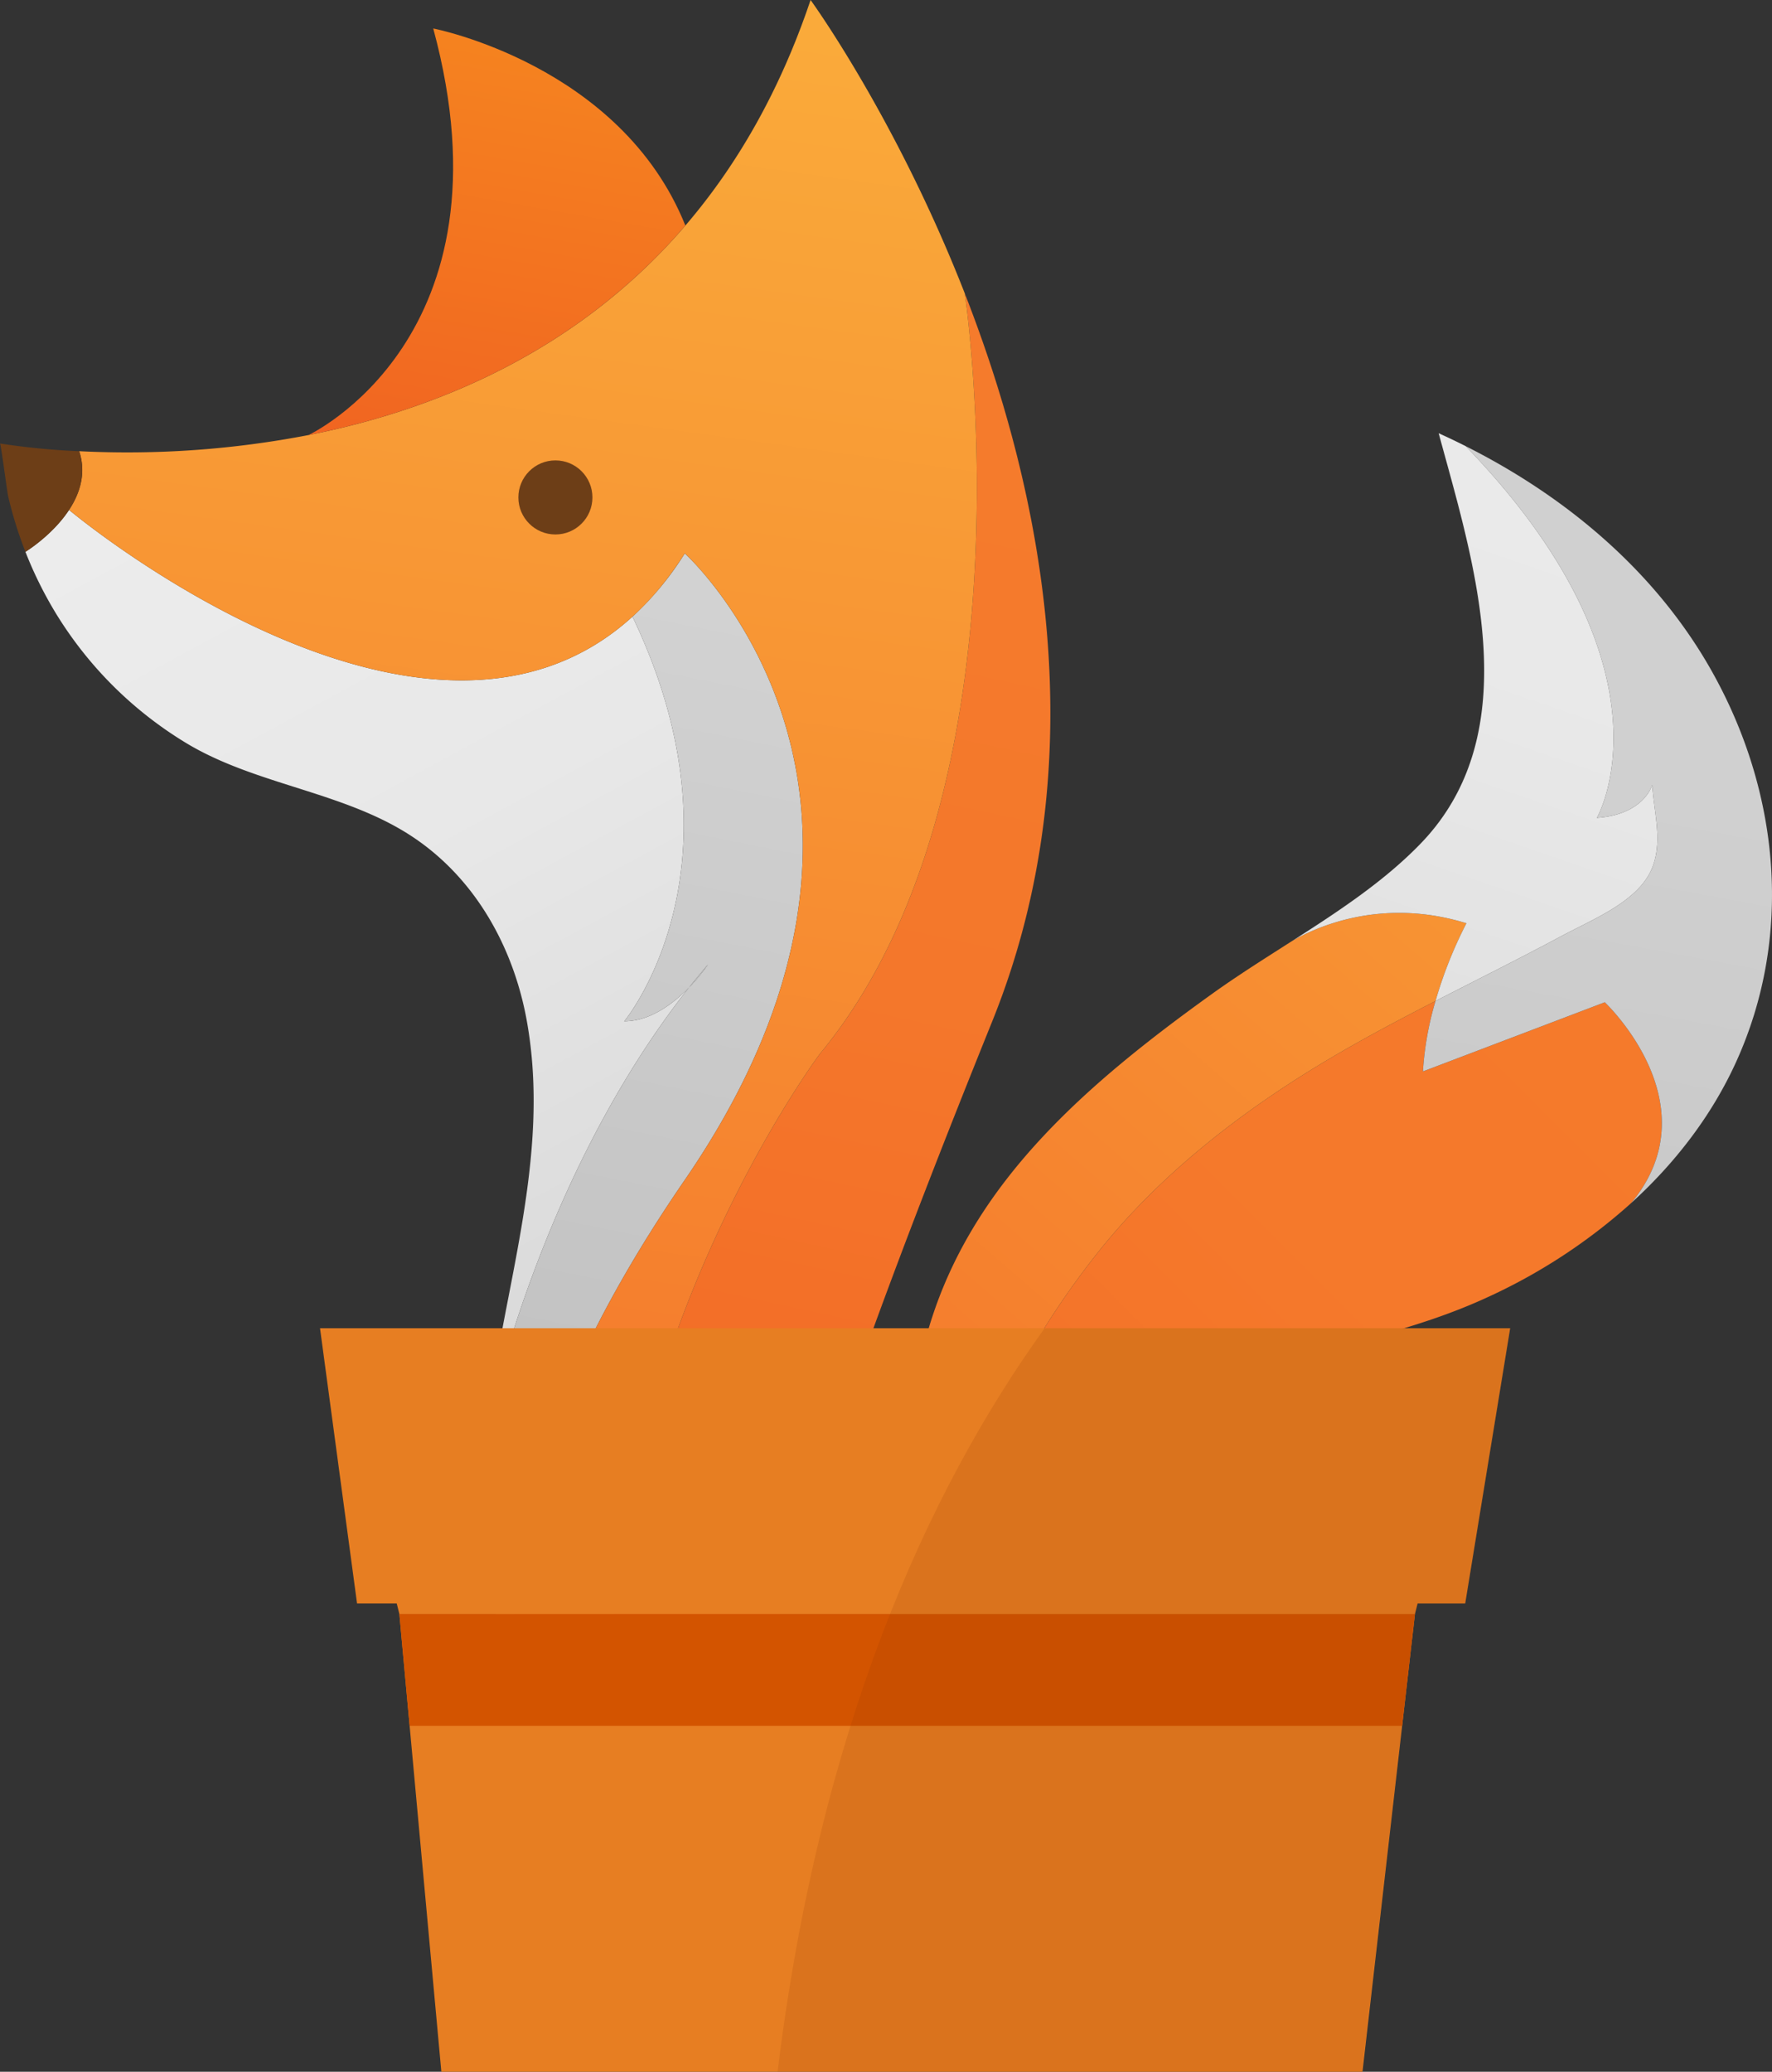 <svg xmlns="http://www.w3.org/2000/svg" xmlns:xlink="http://www.w3.org/1999/xlink" viewBox="0 0 670 783"><rect x="0" y="0" width="670" height="783" fill="#333333" stroke="none"/><defs><linearGradient id="Sfumatura_senza_nome_354" x1="773.864" y1="204.993" x2="274.067" y2="704.789" gradientUnits="userSpaceOnUse"><stop offset="0" stop-color="#f57b2c"/><stop offset="0.541" stop-color="#f5792b"/><stop offset="0.735" stop-color="#f47229"/><stop offset="0.874" stop-color="#f26724"/><stop offset="0.985" stop-color="#ef561e"/><stop offset="1" stop-color="#ef531d"/></linearGradient><linearGradient id="Sfumatura_senza_nome_308" x1="690.11" y1="-162.2" x2="549.399" y2="600.362" gradientUnits="userSpaceOnUse"><stop offset="0" stop-color="#d2d2d2"/><stop offset="0.599" stop-color="#d0d0d0"/><stop offset="0.815" stop-color="#c9c9c9"/><stop offset="0.968" stop-color="#bebebe"/><stop offset="1" stop-color="#bababa"/></linearGradient><linearGradient id="Sfumatura_senza_nome_148" x1="713.737" y1="128.218" x2="221.713" y2="696.246" gradientUnits="userSpaceOnUse"><stop offset="0" stop-color="#faaa3a"/><stop offset="1" stop-color="#f36b28"/></linearGradient><linearGradient id="Sfumatura_senza_nome_243" x1="510.727" y1="459.809" x2="656.385" y2="36.529" gradientUnits="userSpaceOnUse"><stop offset="0" stop-color="#d9d9d9"/><stop offset="0.164" stop-color="#e1e1e1"/><stop offset="0.482" stop-color="#e9e9e9"/><stop offset="1" stop-color="#ececec"/></linearGradient><linearGradient id="Sfumatura_senza_nome_61" x1="261.945" y1="479.768" x2="91.596" y2="165.095" gradientUnits="userSpaceOnUse"><stop offset="0" stop-color="#d9d9d9"/><stop offset="0.052" stop-color="#dbdbdb"/><stop offset="0.542" stop-color="#e8e8e8"/><stop offset="1" stop-color="#ececec"/></linearGradient><linearGradient id="Sfumatura_senza_nome_146" x1="282.123" y1="231.059" x2="191.878" y2="681.514" gradientUnits="userSpaceOnUse"><stop offset="0" stop-color="#d2d2d2"/><stop offset="1" stop-color="#bababa"/></linearGradient><linearGradient id="Sfumatura_senza_nome_216" x1="372.966" y1="179.601" x2="240.289" y2="793.614" gradientUnits="userSpaceOnUse"><stop offset="0" stop-color="#f57b2c"/><stop offset="0.317" stop-color="#f4772b"/><stop offset="0.632" stop-color="#f36b26"/><stop offset="0.945" stop-color="#f0571f"/><stop offset="1" stop-color="#ef531d"/></linearGradient><linearGradient id="Sfumatura_senza_nome_148-2" x1="226.08" y1="2.962" x2="127.519" y2="715.473" xlink:href="#Sfumatura_senza_nome_148"/><linearGradient id="Sfumatura_senza_nome_10" x1="213.282" y1="-19.703" x2="179.23" y2="174.293" gradientUnits="userSpaceOnUse"><stop offset="0" stop-color="#f68a1f"/><stop offset="1" stop-color="#f16521"/></linearGradient></defs><title>Asset 1</title><g id="Layer_2" data-name="Layer 2"><g id="Livello_1" data-name="Livello 1"><path d="M616.784,454.659a214.273,214.273,0,0,1-54.36,35.631c-48.68,22.501-107.091,23.534-153.23,50.603C376.911,559.836,353.176,592.741,360.814,625q-3.408-7.206-6.128-14.611c5.709-48.151,28.607-96.975,60.458-137.061,23.242-29.247,54.33-53.615,88.587-73.802,12.689-7.48,25.812-14.412,39.04-21.207a119.537,119.537,0,0,0-4.753,26.621l68.753-26.135S647.723,417.261,616.784,454.659Z" style="fill:url(#Sfumatura_senza_nome_354)"/><path d="M656.288,401.667c-9.027,19.738-22.584,37.61-39.503,52.993,30.939-37.398-10.014-75.855-10.014-75.855L538.017,404.94a119.537,119.537,0,0,1,4.753-26.621c15.768-8.102,31.686-16.005,47.26-24.343,12.002-6.434,28.099-12.757,33.913-24.331,5.186-10.33,1.435-22.265.762-32.98,0,0-2.989,11.201-20.925,12.445,0,0,32.344-55.706-49.577-140.471,40.191,20.211,72.684,49.023,92.831,84.679C673.013,299.291,678.139,353.938,656.288,401.667Z" style="fill:url(#Sfumatura_senza_nome_308)"/><path d="M554.458,348.935A161.732,161.732,0,0,0,542.77,378.319c-13.227,6.795-26.35,13.727-39.04,21.207-34.257,20.186-65.345,44.555-88.587,73.802-31.851,40.087-54.748,88.91-60.458,137.061a170.897,170.897,0,0,1-1.584-114.498c17.368-50.952,58.231-86.558,105.043-120.161,6.546-4.704,13.377-9.185,20.297-13.628,2.287-1.468,4.573-2.925,6.875-4.393l.045-.037c.986-.622,1.973-1.257,2.959-1.879a.272.272,0,0,1,.105-.062C496.885,350.765,521.905,338.892,554.458,348.935Z" style="fill:url(#Sfumatura_senza_nome_148)"/><path d="M623.944,329.645c-5.814,11.574-21.911,17.896-33.913,24.331-15.574,8.338-31.492,16.241-47.26,24.343a161.732,161.732,0,0,1,11.688-29.384c-32.553-10.043-57.573,1.829-66.033,6.795,17.487-11.176,34.825-22.551,48.635-36.814,41.207-42.501,19.849-107.329,6.905-155.182,3.453,1.568,6.875,3.199,10.223,4.891l.015.013C636.125,253.404,603.781,309.11,603.781,309.11c17.936-1.244,20.925-12.445,20.925-12.445C625.379,307.38,629.13,319.315,623.944,329.645Z" style="fill:url(#Sfumatura_senza_nome_243)"/><path d="M476.896,459.048c-2.026,1.246-3.223,2.122-3.488,2.322" style="fill:none"/><path d="M183.942,540.274c5.672-51.778,24.8-102.34,15.165-154.887-5.126-27.957-20.238-55.73-47.1-71.615-25.47-15.055-57.122-17.838-82.362-33.401a146.712,146.712,0,0,1-48.491-48.518A149.628,149.628,0,0,1,9.617,208.556s10.163-6.182,16.504-15.839c0,0,133.848,112.321,213.022,40.336,45.373,94.651-3.118,152.934-3.118,152.934,9.899,0,18.706-6.812,24.501-12.779C204.145,444.347,184.822,535.938,183.942,540.274Z" style="fill:url(#Sfumatura_senza_nome_61)"/><path d="M267.713,364.489a65.973,65.973,0,0,1-7.186,8.719C262.852,370.271,265.247,367.349,267.713,364.489Z" style="fill:#ccc"/><path d="M258.924,445.961C181.247,558.99,190.758,626.33,202.031,657.301A265.246,265.246,0,0,1,183.695,588.7c-2.026-16.27-1.55-32.325.211-48.256a.238.238,0,0,1,.018-.077c0-.031.018-.046.018-.092.881-4.337,20.203-95.928,76.585-167.066a65.973,65.973,0,0,0,7.186-8.719c-2.466,2.86-4.861,5.782-7.186,8.719-5.795,5.967-14.602,12.779-24.501,12.779,0,0,48.491-58.283,3.118-152.934a115.112,115.112,0,0,0,19.78-23.913S359.323,299.871,258.924,445.961Z" style="fill:url(#Sfumatura_senza_nome_146)"/><path d="M267.713,364.489a65.973,65.973,0,0,1-7.186,8.719C262.852,370.271,265.247,367.349,267.713,364.489Z" style="fill:none"/><path d="M375.175,385.987c-75.74,187.611-119.774,322.938-89.831,387.525-1.92-4.152-10.128-9.134-13.51-12.502a318.213,318.213,0,0,1-25.928-29.28v-.015C190.617,557.667,310.004,398.29,310.004,398.29c82.785-99.957,54.797-287.353,54.797-287.353C393.846,185.197,415.106,287.076,375.175,385.987Z" style="fill:url(#Sfumatura_senza_nome_216)"/><path d="M310.004,398.29S190.617,557.667,245.907,731.715q-2.933-3.714-5.724-7.474a319.242,319.242,0,0,1-29.961-48.856c-.176-.385-.405-.815-.652-1.307a.711.711,0,0,1-.053-.108q-4.016-8.235-7.486-16.67c-11.273-30.971-20.784-98.311,56.893-211.34,100.399-146.091,0-236.821,0-236.821C184.946,326.013,26.121,192.717,26.121,192.717v-.015c4.069-6.197,6.57-13.825,3.822-22.16v-.015a361.308,361.308,0,0,0,86.731-6.105C164.496,154.948,218.13,133.02,259.153,85.24,278.299,62.927,294.698,34.97,306.481,0c0,0,32.286,44.35,58.32,110.921v.015S392.789,298.333,310.004,398.29Z" style="fill:url(#Sfumatura_senza_nome_148-2)"/><path d="M259.153,85.24C218.13,133.02,164.496,154.948,116.674,164.421v-.015s78.84-36.769,47.135-153.641c0,0,70.878,13.61,95.326,74.46Z" style="fill:url(#Sfumatura_senza_nome_10)"/><path d="M9.617,208.556A152.925,152.925,0,0,1,3.03,187.335C2.748,186.15.335,167.681,0,167.62a267.767,267.767,0,0,0,29.944,2.906v.015C36.971,191.902,9.617,208.556,9.617,208.556Z" style="fill:#6d3e17"/><path d="M202.031,657.301a135.231,135.231,0,0,0,7.486,16.67" style="fill:none"/><path d="M267.713,364.489v-.015a.016.016,0,0,0,.018-.015" style="fill:none"/><circle cx="210" cy="188" r="14" style="fill:#6d3e17"/></g><g id="Layer_3" data-name="Layer 3"><polygon points="121 502 571 502 554 606 536 606 535 610 151 610 150 606 135 606 121 502" style="fill:#e77e22"/><polygon points="151 610 166.876 783 515.155 783 535 610 151 610" style="fill:#e77e22"/><polygon points="154.88 652.279 530.15 652.279 535 610 151 610 154.88 652.279" style="fill:#d35400"/><path d="M294,783H515l20-173,1-4h18l17-104H394.98C350.121,564.296,309.793,654.228,294,783Z" style="fill:#8c3900;opacity:0.15"/></g></g></svg>